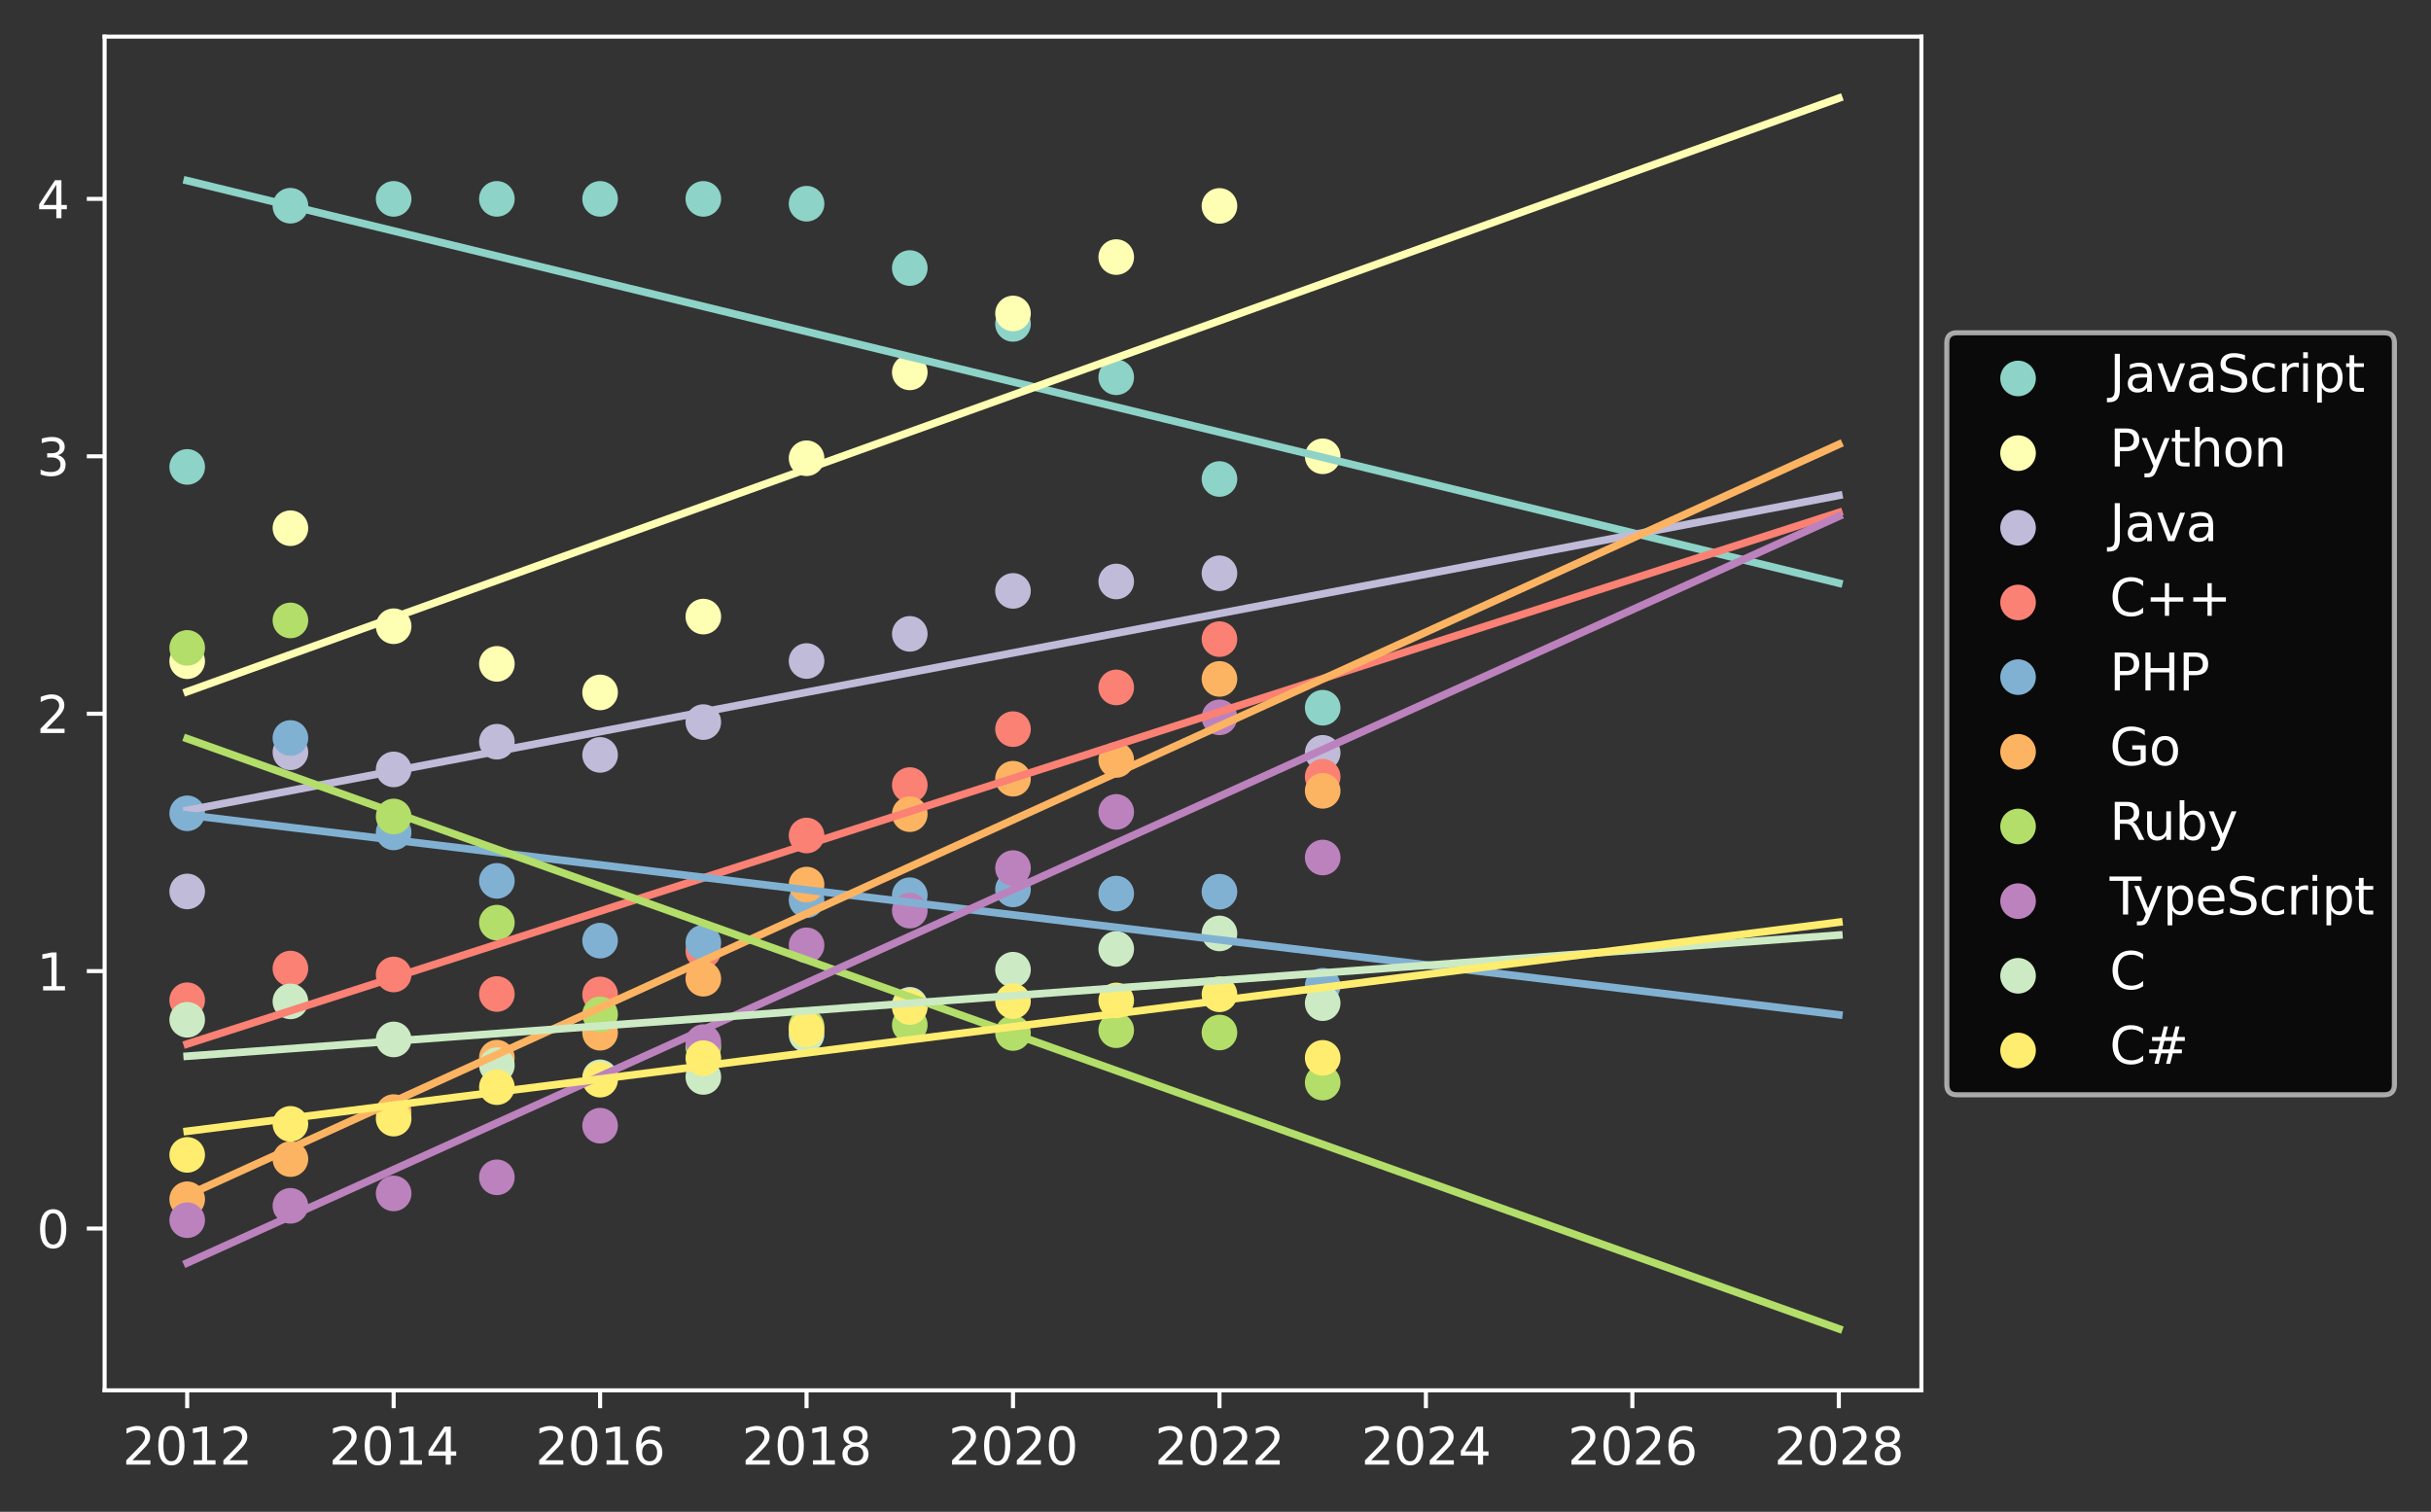 <?xml version="1.0" encoding="utf-8" standalone="no"?>
<!DOCTYPE svg PUBLIC "-//W3C//DTD SVG 1.1//EN"
  "http://www.w3.org/Graphics/SVG/1.1/DTD/svg11.dtd">
<svg xmlns:xlink="http://www.w3.org/1999/xlink" width="477.853pt" height="297.19pt" viewBox="0 0 477.853 297.19" xmlns="http://www.w3.org/2000/svg" version="1.1">
 <rect x="0" y="0" width="477.853" height="297.19" fill="#333333" stroke="none"/>
 <defs>
  <style type="text/css">*{stroke-linejoin: round; stroke-linecap: butt}</style>
 </defs>
 <g id="figure_1">
  <g id="patch_1">
   <path d="M 0 297.19 
L 477.853 297.19 
L 477.853 0 
L 0 0 
L 0 297.19 
z
" style="fill: none"/>
  </g>
  <g id="axes_1">
   <g id="patch_2">
    <path d="M 20.562 273.312 
L 377.683 273.312 
L 377.683 7.2 
L 20.562 7.2 
L 20.562 273.312 
z
" style="fill: none"/>
   </g>
   <g id="PathCollection_1">
    <defs>
     <path id="mafdef57b64" d="M 0 3 
C 0.796 3 1.559 2.684 2.121 2.121 
C 2.684 1.559 3 0.796 3 0 
C 3 -0.796 2.684 -1.559 2.121 -2.121 
C 1.559 -2.684 0.796 -3 0 -3 
C -0.796 -3 -1.559 -2.684 -2.121 -2.121 
C -2.684 -1.559 -3 -0.796 -3 0 
C -3 0.796 -2.684 1.559 -2.121 2.121 
C -1.559 2.684 -0.796 3 0 3 
z
" style="stroke: #8dd3c7"/>
    </defs>
    <g clip-path="url(#p60c6ca55fb)">
     <use xlink:href="#mafdef57b64" x="36.795" y="91.785" style="fill: #8dd3c7; stroke: #8dd3c7"/>
     <use xlink:href="#mafdef57b64" x="57.086" y="40.441" style="fill: #8dd3c7; stroke: #8dd3c7"/>
     <use xlink:href="#mafdef57b64" x="77.377" y="39.095" style="fill: #8dd3c7; stroke: #8dd3c7"/>
     <use xlink:href="#mafdef57b64" x="97.668" y="39.095" style="fill: #8dd3c7; stroke: #8dd3c7"/>
     <use xlink:href="#mafdef57b64" x="117.959" y="39.095" style="fill: #8dd3c7; stroke: #8dd3c7"/>
     <use xlink:href="#mafdef57b64" x="138.25" y="39.095" style="fill: #8dd3c7; stroke: #8dd3c7"/>
     <use xlink:href="#mafdef57b64" x="158.541" y="40.046" style="fill: #8dd3c7; stroke: #8dd3c7"/>
     <use xlink:href="#mafdef57b64" x="178.832" y="52.693" style="fill: #8dd3c7; stroke: #8dd3c7"/>
     <use xlink:href="#mafdef57b64" x="199.123" y="63.674" style="fill: #8dd3c7; stroke: #8dd3c7"/>
     <use xlink:href="#mafdef57b64" x="219.413" y="74.165" style="fill: #8dd3c7; stroke: #8dd3c7"/>
     <use xlink:href="#mafdef57b64" x="239.704" y="94.16" style="fill: #8dd3c7; stroke: #8dd3c7"/>
     <use xlink:href="#mafdef57b64" x="259.995" y="139.124" style="fill: #8dd3c7; stroke: #8dd3c7"/>
    </g>
   </g>
   <g id="PathCollection_2">
    <defs>
     <path id="m95b9d476f4" d="M 0 3 
C 0.796 3 1.559 2.684 2.121 2.121 
C 2.684 1.559 3 0.796 3 0 
C 3 -0.796 2.684 -1.559 2.121 -2.121 
C 1.559 -2.684 0.796 -3 0 -3 
C -0.796 -3 -1.559 -2.684 -2.121 -2.121 
C -2.684 -1.559 -3 -0.796 -3 0 
C -3 0.796 -2.684 1.559 -2.121 2.121 
C -1.559 2.684 -0.796 3 0 3 
z
" style="stroke: #feffb3"/>
    </defs>
    <g clip-path="url(#p60c6ca55fb)">
     <use xlink:href="#m95b9d476f4" x="36.795" y="129.98" style="fill: #feffb3; stroke: #feffb3"/>
     <use xlink:href="#m95b9d476f4" x="57.086" y="103.831" style="fill: #feffb3; stroke: #feffb3"/>
     <use xlink:href="#m95b9d476f4" x="77.377" y="123.102" style="fill: #feffb3; stroke: #feffb3"/>
     <use xlink:href="#m95b9d476f4" x="97.668" y="130.502" style="fill: #feffb3; stroke: #feffb3"/>
     <use xlink:href="#m95b9d476f4" x="117.959" y="136.115" style="fill: #feffb3; stroke: #feffb3"/>
     <use xlink:href="#m95b9d476f4" x="138.25" y="121.209" style="fill: #feffb3; stroke: #feffb3"/>
     <use xlink:href="#m95b9d476f4" x="158.541" y="90.082" style="fill: #feffb3; stroke: #feffb3"/>
     <use xlink:href="#m95b9d476f4" x="178.832" y="73.201" style="fill: #feffb3; stroke: #feffb3"/>
     <use xlink:href="#m95b9d476f4" x="199.123" y="61.618" style="fill: #feffb3; stroke: #feffb3"/>
     <use xlink:href="#m95b9d476f4" x="219.413" y="50.536" style="fill: #feffb3; stroke: #feffb3"/>
     <use xlink:href="#m95b9d476f4" x="239.704" y="40.48" style="fill: #feffb3; stroke: #feffb3"/>
     <use xlink:href="#m95b9d476f4" x="259.995" y="89.697" style="fill: #feffb3; stroke: #feffb3"/>
    </g>
   </g>
   <g id="PathCollection_3">
    <defs>
     <path id="m3083b04638" d="M 0 3 
C 0.796 3 1.559 2.684 2.121 2.121 
C 2.684 1.559 3 0.796 3 0 
C 3 -0.796 2.684 -1.559 2.121 -2.121 
C 1.559 -2.684 0.796 -3 0 -3 
C -0.796 -3 -1.559 -2.684 -2.121 -2.121 
C -2.684 -1.559 -3 -0.796 -3 0 
C -3 0.796 -2.684 1.559 -2.121 2.121 
C -1.559 2.684 -0.796 3 0 3 
z
" style="stroke: #bfbbd9"/>
    </defs>
    <g clip-path="url(#p60c6ca55fb)">
     <use xlink:href="#m3083b04638" x="36.795" y="175.239" style="fill: #bfbbd9; stroke: #bfbbd9"/>
     <use xlink:href="#m3083b04638" x="57.086" y="147.883" style="fill: #bfbbd9; stroke: #bfbbd9"/>
     <use xlink:href="#m3083b04638" x="77.377" y="151.247" style="fill: #bfbbd9; stroke: #bfbbd9"/>
     <use xlink:href="#m3083b04638" x="97.668" y="145.805" style="fill: #bfbbd9; stroke: #bfbbd9"/>
     <use xlink:href="#m3083b04638" x="117.959" y="148.395" style="fill: #bfbbd9; stroke: #bfbbd9"/>
     <use xlink:href="#m3083b04638" x="138.25" y="141.948" style="fill: #bfbbd9; stroke: #bfbbd9"/>
     <use xlink:href="#m3083b04638" x="158.541" y="129.943" style="fill: #bfbbd9; stroke: #bfbbd9"/>
     <use xlink:href="#m3083b04638" x="178.832" y="124.603" style="fill: #bfbbd9; stroke: #bfbbd9"/>
     <use xlink:href="#m3083b04638" x="199.123" y="116.157" style="fill: #bfbbd9; stroke: #bfbbd9"/>
     <use xlink:href="#m3083b04638" x="219.413" y="114.307" style="fill: #bfbbd9; stroke: #bfbbd9"/>
     <use xlink:href="#m3083b04638" x="239.704" y="112.691" style="fill: #bfbbd9; stroke: #bfbbd9"/>
     <use xlink:href="#m3083b04638" x="259.995" y="147.991" style="fill: #bfbbd9; stroke: #bfbbd9"/>
    </g>
   </g>
   <g id="PathCollection_4">
    <defs>
     <path id="m8e20fa3c8b" d="M 0 3 
C 0.796 3 1.559 2.684 2.121 2.121 
C 2.684 1.559 3 0.796 3 0 
C 3 -0.796 2.684 -1.559 2.121 -2.121 
C 1.559 -2.684 0.796 -3 0 -3 
C -0.796 -3 -1.559 -2.684 -2.121 -2.121 
C -2.684 -1.559 -3 -0.796 -3 0 
C -3 0.796 -2.684 1.559 -2.121 2.121 
C -1.559 2.684 -0.796 3 0 3 
z
" style="stroke: #fa8174"/>
    </defs>
    <g clip-path="url(#p60c6ca55fb)">
     <use xlink:href="#m8e20fa3c8b" x="36.795" y="196.622" style="fill: #fa8174; stroke: #fa8174"/>
     <use xlink:href="#m8e20fa3c8b" x="57.086" y="190.396" style="fill: #fa8174; stroke: #fa8174"/>
     <use xlink:href="#m8e20fa3c8b" x="77.377" y="191.56" style="fill: #fa8174; stroke: #fa8174"/>
     <use xlink:href="#m8e20fa3c8b" x="97.668" y="195.399" style="fill: #fa8174; stroke: #fa8174"/>
     <use xlink:href="#m8e20fa3c8b" x="117.959" y="195.482" style="fill: #fa8174; stroke: #fa8174"/>
     <use xlink:href="#m8e20fa3c8b" x="138.25" y="186.934" style="fill: #fa8174; stroke: #fa8174"/>
     <use xlink:href="#m8e20fa3c8b" x="158.541" y="164.244" style="fill: #fa8174; stroke: #fa8174"/>
     <use xlink:href="#m8e20fa3c8b" x="178.832" y="154.325" style="fill: #fa8174; stroke: #fa8174"/>
     <use xlink:href="#m8e20fa3c8b" x="199.123" y="143.332" style="fill: #fa8174; stroke: #fa8174"/>
     <use xlink:href="#m8e20fa3c8b" x="219.413" y="135.134" style="fill: #fa8174; stroke: #fa8174"/>
     <use xlink:href="#m8e20fa3c8b" x="239.704" y="125.636" style="fill: #fa8174; stroke: #fa8174"/>
     <use xlink:href="#m8e20fa3c8b" x="259.995" y="152.693" style="fill: #fa8174; stroke: #fa8174"/>
    </g>
   </g>
   <g id="PathCollection_5">
    <defs>
     <path id="macab54481d" d="M 0 3 
C 0.796 3 1.559 2.684 2.121 2.121 
C 2.684 1.559 3 0.796 3 0 
C 3 -0.796 2.684 -1.559 2.121 -2.121 
C 1.559 -2.684 0.796 -3 0 -3 
C -0.796 -3 -1.559 -2.684 -2.121 -2.121 
C -2.684 -1.559 -3 -0.796 -3 0 
C -3 0.796 -2.684 1.559 -2.121 2.121 
C -1.559 2.684 -0.796 3 0 3 
z
" style="stroke: #81b1d2"/>
    </defs>
    <g clip-path="url(#p60c6ca55fb)">
     <use xlink:href="#macab54481d" x="36.795" y="159.878" style="fill: #81b1d2; stroke: #81b1d2"/>
     <use xlink:href="#macab54481d" x="57.086" y="145.073" style="fill: #81b1d2; stroke: #81b1d2"/>
     <use xlink:href="#macab54481d" x="77.377" y="163.632" style="fill: #81b1d2; stroke: #81b1d2"/>
     <use xlink:href="#macab54481d" x="97.668" y="173.161" style="fill: #81b1d2; stroke: #81b1d2"/>
     <use xlink:href="#macab54481d" x="117.959" y="184.908" style="fill: #81b1d2; stroke: #81b1d2"/>
     <use xlink:href="#macab54481d" x="138.25" y="185.298" style="fill: #81b1d2; stroke: #81b1d2"/>
     <use xlink:href="#macab54481d" x="158.541" y="176.957" style="fill: #81b1d2; stroke: #81b1d2"/>
     <use xlink:href="#macab54481d" x="178.832" y="175.977" style="fill: #81b1d2; stroke: #81b1d2"/>
     <use xlink:href="#macab54481d" x="199.123" y="174.834" style="fill: #81b1d2; stroke: #81b1d2"/>
     <use xlink:href="#macab54481d" x="219.413" y="175.658" style="fill: #81b1d2; stroke: #81b1d2"/>
     <use xlink:href="#macab54481d" x="239.704" y="175.288" style="fill: #81b1d2; stroke: #81b1d2"/>
     <use xlink:href="#macab54481d" x="259.995" y="193.78" style="fill: #81b1d2; stroke: #81b1d2"/>
    </g>
   </g>
   <g id="PathCollection_6">
    <defs>
     <path id="mce9f4b1d4d" d="M 0 3 
C 0.796 3 1.559 2.684 2.121 2.121 
C 2.684 1.559 3 0.796 3 0 
C 3 -0.796 2.684 -1.559 2.121 -2.121 
C 1.559 -2.684 0.796 -3 0 -3 
C -0.796 -3 -1.559 -2.684 -2.121 -2.121 
C -2.684 -1.559 -3 -0.796 -3 0 
C -3 0.796 -2.684 1.559 -2.121 2.121 
C -1.559 2.684 -0.796 3 0 3 
z
" style="stroke: #fdb462"/>
    </defs>
    <g clip-path="url(#p60c6ca55fb)">
     <use xlink:href="#mce9f4b1d4d" x="36.795" y="235.746" style="fill: #fdb462; stroke: #fdb462"/>
     <use xlink:href="#mce9f4b1d4d" x="57.086" y="227.852" style="fill: #fdb462; stroke: #fdb462"/>
     <use xlink:href="#mce9f4b1d4d" x="77.377" y="218.61" style="fill: #fdb462; stroke: #fdb462"/>
     <use xlink:href="#mce9f4b1d4d" x="97.668" y="207.919" style="fill: #fdb462; stroke: #fdb462"/>
     <use xlink:href="#mce9f4b1d4d" x="117.959" y="203.012" style="fill: #fdb462; stroke: #fdb462"/>
     <use xlink:href="#mce9f4b1d4d" x="138.25" y="192.393" style="fill: #fdb462; stroke: #fdb462"/>
     <use xlink:href="#mce9f4b1d4d" x="158.541" y="173.885" style="fill: #fdb462; stroke: #fdb462"/>
     <use xlink:href="#mce9f4b1d4d" x="178.832" y="160.049" style="fill: #fdb462; stroke: #fdb462"/>
     <use xlink:href="#mce9f4b1d4d" x="199.123" y="153.078" style="fill: #fdb462; stroke: #fdb462"/>
     <use xlink:href="#mce9f4b1d4d" x="219.413" y="149.385" style="fill: #fdb462; stroke: #fdb462"/>
     <use xlink:href="#mce9f4b1d4d" x="239.704" y="133.46" style="fill: #fdb462; stroke: #fdb462"/>
     <use xlink:href="#mce9f4b1d4d" x="259.995" y="155.459" style="fill: #fdb462; stroke: #fdb462"/>
    </g>
   </g>
   <g id="PathCollection_7">
    <defs>
     <path id="m346d69e2d4" d="M 0 3 
C 0.796 3 1.559 2.684 2.121 2.121 
C 2.684 1.559 3 0.796 3 0 
C 3 -0.796 2.684 -1.559 2.121 -2.121 
C 1.559 -2.684 0.796 -3 0 -3 
C -0.796 -3 -1.559 -2.684 -2.121 -2.121 
C -2.684 -1.559 -3 -0.796 -3 0 
C -3 0.796 -2.684 1.559 -2.121 2.121 
C -1.559 2.684 -0.796 3 0 3 
z
" style="stroke: #b3de69"/>
    </defs>
    <g clip-path="url(#p60c6ca55fb)">
     <use xlink:href="#m346d69e2d4" x="36.795" y="127.363" style="fill: #b3de69; stroke: #b3de69"/>
     <use xlink:href="#m346d69e2d4" x="57.086" y="121.962" style="fill: #b3de69; stroke: #b3de69"/>
     <use xlink:href="#m346d69e2d4" x="77.377" y="160.501" style="fill: #b3de69; stroke: #b3de69"/>
     <use xlink:href="#m346d69e2d4" x="97.668" y="181.371" style="fill: #b3de69; stroke: #b3de69"/>
     <use xlink:href="#m346d69e2d4" x="117.959" y="199.404" style="fill: #b3de69; stroke: #b3de69"/>
     <use xlink:href="#m346d69e2d4" x="138.25" y="205.768" style="fill: #b3de69; stroke: #b3de69"/>
     <use xlink:href="#m346d69e2d4" x="158.541" y="201.734" style="fill: #b3de69; stroke: #b3de69"/>
     <use xlink:href="#m346d69e2d4" x="178.832" y="201.487" style="fill: #b3de69; stroke: #b3de69"/>
     <use xlink:href="#m346d69e2d4" x="199.123" y="203.063" style="fill: #b3de69; stroke: #b3de69"/>
     <use xlink:href="#m346d69e2d4" x="219.413" y="202.518" style="fill: #b3de69; stroke: #b3de69"/>
     <use xlink:href="#m346d69e2d4" x="239.704" y="202.969" style="fill: #b3de69; stroke: #b3de69"/>
     <use xlink:href="#m346d69e2d4" x="259.995" y="212.813" style="fill: #b3de69; stroke: #b3de69"/>
    </g>
   </g>
   <g id="PathCollection_8">
    <defs>
     <path id="mf42dbef987" d="M 0 3 
C 0.796 3 1.559 2.684 2.121 2.121 
C 2.684 1.559 3 0.796 3 0 
C 3 -0.796 2.684 -1.559 2.121 -2.121 
C 1.559 -2.684 0.796 -3 0 -3 
C -0.796 -3 -1.559 -2.684 -2.121 -2.121 
C -2.684 -1.559 -3 -0.796 -3 0 
C -3 0.796 -2.684 1.559 -2.121 2.121 
C -1.559 2.684 -0.796 3 0 3 
z
" style="stroke: #bc82bd"/>
    </defs>
    <g clip-path="url(#p60c6ca55fb)">
     <use xlink:href="#mf42dbef987" x="36.795" y="239.86" style="fill: #bc82bd; stroke: #bc82bd"/>
     <use xlink:href="#mf42dbef987" x="57.086" y="237.038" style="fill: #bc82bd; stroke: #bc82bd"/>
     <use xlink:href="#mf42dbef987" x="77.377" y="234.602" style="fill: #bc82bd; stroke: #bc82bd"/>
     <use xlink:href="#mf42dbef987" x="97.668" y="231.434" style="fill: #bc82bd; stroke: #bc82bd"/>
     <use xlink:href="#mf42dbef987" x="117.959" y="221.286" style="fill: #bc82bd; stroke: #bc82bd"/>
     <use xlink:href="#mf42dbef987" x="138.25" y="204.86" style="fill: #bc82bd; stroke: #bc82bd"/>
     <use xlink:href="#mf42dbef987" x="158.541" y="185.831" style="fill: #bc82bd; stroke: #bc82bd"/>
     <use xlink:href="#mf42dbef987" x="178.832" y="179.005" style="fill: #bc82bd; stroke: #bc82bd"/>
     <use xlink:href="#mf42dbef987" x="199.123" y="170.647" style="fill: #bc82bd; stroke: #bc82bd"/>
     <use xlink:href="#mf42dbef987" x="219.413" y="159.598" style="fill: #bc82bd; stroke: #bc82bd"/>
     <use xlink:href="#mf42dbef987" x="239.704" y="141.009" style="fill: #bc82bd; stroke: #bc82bd"/>
     <use xlink:href="#mf42dbef987" x="259.995" y="168.568" style="fill: #bc82bd; stroke: #bc82bd"/>
    </g>
   </g>
   <g id="PathCollection_9">
    <defs>
     <path id="m219e836bca" d="M 0 3 
C 0.796 3 1.559 2.684 2.121 2.121 
C 2.684 1.559 3 0.796 3 0 
C 3 -0.796 2.684 -1.559 2.121 -2.121 
C 1.559 -2.684 0.796 -3 0 -3 
C -0.796 -3 -1.559 -2.684 -2.121 -2.121 
C -2.684 -1.559 -3 -0.796 -3 0 
C -3 0.796 -2.684 1.559 -2.121 2.121 
C -1.559 2.684 -0.796 3 0 3 
z
" style="stroke: #ccebc4"/>
    </defs>
    <g clip-path="url(#p60c6ca55fb)">
     <use xlink:href="#m219e836bca" x="36.795" y="200.463" style="fill: #ccebc4; stroke: #ccebc4"/>
     <use xlink:href="#m219e836bca" x="57.086" y="196.85" style="fill: #ccebc4; stroke: #ccebc4"/>
     <use xlink:href="#m219e836bca" x="77.377" y="204.329" style="fill: #ccebc4; stroke: #ccebc4"/>
     <use xlink:href="#m219e836bca" x="97.668" y="209.399" style="fill: #ccebc4; stroke: #ccebc4"/>
     <use xlink:href="#m219e836bca" x="117.959" y="211.779" style="fill: #ccebc4; stroke: #ccebc4"/>
     <use xlink:href="#m219e836bca" x="138.25" y="211.704" style="fill: #ccebc4; stroke: #ccebc4"/>
     <use xlink:href="#m219e836bca" x="158.541" y="203.38" style="fill: #ccebc4; stroke: #ccebc4"/>
     <use xlink:href="#m219e836bca" x="178.832" y="197.526" style="fill: #ccebc4; stroke: #ccebc4"/>
     <use xlink:href="#m219e836bca" x="199.123" y="190.622" style="fill: #ccebc4; stroke: #ccebc4"/>
     <use xlink:href="#m219e836bca" x="219.413" y="186.537" style="fill: #ccebc4; stroke: #ccebc4"/>
     <use xlink:href="#m219e836bca" x="239.704" y="183.493" style="fill: #ccebc4; stroke: #ccebc4"/>
     <use xlink:href="#m219e836bca" x="259.995" y="197.2" style="fill: #ccebc4; stroke: #ccebc4"/>
    </g>
   </g>
   <g id="PathCollection_10">
    <defs>
     <path id="m80e78d89ab" d="M 0 3 
C 0.796 3 1.559 2.684 2.121 2.121 
C 2.684 1.559 3 0.796 3 0 
C 3 -0.796 2.684 -1.559 2.121 -2.121 
C 1.559 -2.684 0.796 -3 0 -3 
C -0.796 -3 -1.559 -2.684 -2.121 -2.121 
C -2.684 -1.559 -3 -0.796 -3 0 
C -3 0.796 -2.684 1.559 -2.121 2.121 
C -1.559 2.684 -0.796 3 0 3 
z
" style="stroke: #ffed6f"/>
    </defs>
    <g clip-path="url(#p60c6ca55fb)">
     <use xlink:href="#m80e78d89ab" x="36.795" y="227.026" style="fill: #ffed6f; stroke: #ffed6f"/>
     <use xlink:href="#m80e78d89ab" x="57.086" y="220.926" style="fill: #ffed6f; stroke: #ffed6f"/>
     <use xlink:href="#m80e78d89ab" x="77.377" y="219.892" style="fill: #ffed6f; stroke: #ffed6f"/>
     <use xlink:href="#m80e78d89ab" x="97.668" y="213.711" style="fill: #ffed6f; stroke: #ffed6f"/>
     <use xlink:href="#m80e78d89ab" x="117.959" y="212.237" style="fill: #ffed6f; stroke: #ffed6f"/>
     <use xlink:href="#m80e78d89ab" x="138.25" y="208.012" style="fill: #ffed6f; stroke: #ffed6f"/>
     <use xlink:href="#m80e78d89ab" x="158.541" y="202.377" style="fill: #ffed6f; stroke: #ffed6f"/>
     <use xlink:href="#m80e78d89ab" x="178.832" y="197.964" style="fill: #ffed6f; stroke: #ffed6f"/>
     <use xlink:href="#m80e78d89ab" x="199.123" y="196.801" style="fill: #ffed6f; stroke: #ffed6f"/>
     <use xlink:href="#m80e78d89ab" x="219.413" y="196.663" style="fill: #ffed6f; stroke: #ffed6f"/>
     <use xlink:href="#m80e78d89ab" x="239.704" y="195.459" style="fill: #ffed6f; stroke: #ffed6f"/>
     <use xlink:href="#m80e78d89ab" x="259.995" y="207.952" style="fill: #ffed6f; stroke: #ffed6f"/>
    </g>
   </g>
   <g id="matplotlib.axis_1">
    <g id="xtick_1">
     <g id="line2d_1">
      <defs>
       <path id="m77a989d75b" d="M 0 0 
L 0 3.5 
" style="stroke: #ffffff; stroke-width: 0.8"/>
      </defs>
      <g>
       <use xlink:href="#m77a989d75b" x="36.795" y="273.312" style="fill: #ffffff; stroke: #ffffff; stroke-width: 0.8"/>
      </g>
     </g>
     <g id="text_1">
      <!-- 2012 -->
      <g style="fill: #ffffff" transform="translate(24.07 287.91) scale(0.1 -0.1)">
       <defs>
        <path id="DejaVuSans-32" d="M 1228 531 
L 3431 531 
L 3431 0 
L 469 0 
L 469 531 
Q 828 903 1448 1529 
Q 2069 2156 2228 2338 
Q 2531 2678 2651 2914 
Q 2772 3150 2772 3378 
Q 2772 3750 2511 3984 
Q 2250 4219 1831 4219 
Q 1534 4219 1204 4116 
Q 875 4013 500 3803 
L 500 4441 
Q 881 4594 1212 4672 
Q 1544 4750 1819 4750 
Q 2544 4750 2975 4387 
Q 3406 4025 3406 3419 
Q 3406 3131 3298 2873 
Q 3191 2616 2906 2266 
Q 2828 2175 2409 1742 
Q 1991 1309 1228 531 
z
" transform="scale(0.016)"/>
        <path id="DejaVuSans-30" d="M 2034 4250 
Q 1547 4250 1301 3770 
Q 1056 3291 1056 2328 
Q 1056 1369 1301 889 
Q 1547 409 2034 409 
Q 2525 409 2770 889 
Q 3016 1369 3016 2328 
Q 3016 3291 2770 3770 
Q 2525 4250 2034 4250 
z
M 2034 4750 
Q 2819 4750 3233 4129 
Q 3647 3509 3647 2328 
Q 3647 1150 3233 529 
Q 2819 -91 2034 -91 
Q 1250 -91 836 529 
Q 422 1150 422 2328 
Q 422 3509 836 4129 
Q 1250 4750 2034 4750 
z
" transform="scale(0.016)"/>
        <path id="DejaVuSans-31" d="M 794 531 
L 1825 531 
L 1825 4091 
L 703 3866 
L 703 4441 
L 1819 4666 
L 2450 4666 
L 2450 531 
L 3481 531 
L 3481 0 
L 794 0 
L 794 531 
z
" transform="scale(0.016)"/>
       </defs>
       <use xlink:href="#DejaVuSans-32"/>
       <use xlink:href="#DejaVuSans-30" x="63.623"/>
       <use xlink:href="#DejaVuSans-31" x="127.246"/>
       <use xlink:href="#DejaVuSans-32" x="190.869"/>
      </g>
     </g>
    </g>
    <g id="xtick_2">
     <g id="line2d_2">
      <g>
       <use xlink:href="#m77a989d75b" x="77.377" y="273.312" style="fill: #ffffff; stroke: #ffffff; stroke-width: 0.8"/>
      </g>
     </g>
     <g id="text_2">
      <!-- 2014 -->
      <g style="fill: #ffffff" transform="translate(64.652 287.91) scale(0.1 -0.1)">
       <defs>
        <path id="DejaVuSans-34" d="M 2419 4116 
L 825 1625 
L 2419 1625 
L 2419 4116 
z
M 2253 4666 
L 3047 4666 
L 3047 1625 
L 3713 1625 
L 3713 1100 
L 3047 1100 
L 3047 0 
L 2419 0 
L 2419 1100 
L 313 1100 
L 313 1709 
L 2253 4666 
z
" transform="scale(0.016)"/>
       </defs>
       <use xlink:href="#DejaVuSans-32"/>
       <use xlink:href="#DejaVuSans-30" x="63.623"/>
       <use xlink:href="#DejaVuSans-31" x="127.246"/>
       <use xlink:href="#DejaVuSans-34" x="190.869"/>
      </g>
     </g>
    </g>
    <g id="xtick_3">
     <g id="line2d_3">
      <g>
       <use xlink:href="#m77a989d75b" x="117.959" y="273.312" style="fill: #ffffff; stroke: #ffffff; stroke-width: 0.8"/>
      </g>
     </g>
     <g id="text_3">
      <!-- 2016 -->
      <g style="fill: #ffffff" transform="translate(105.234 287.91) scale(0.1 -0.1)">
       <defs>
        <path id="DejaVuSans-36" d="M 2113 2584 
Q 1688 2584 1439 2293 
Q 1191 2003 1191 1497 
Q 1191 994 1439 701 
Q 1688 409 2113 409 
Q 2538 409 2786 701 
Q 3034 994 3034 1497 
Q 3034 2003 2786 2293 
Q 2538 2584 2113 2584 
z
M 3366 4563 
L 3366 3988 
Q 3128 4100 2886 4159 
Q 2644 4219 2406 4219 
Q 1781 4219 1451 3797 
Q 1122 3375 1075 2522 
Q 1259 2794 1537 2939 
Q 1816 3084 2150 3084 
Q 2853 3084 3261 2657 
Q 3669 2231 3669 1497 
Q 3669 778 3244 343 
Q 2819 -91 2113 -91 
Q 1303 -91 875 529 
Q 447 1150 447 2328 
Q 447 3434 972 4092 
Q 1497 4750 2381 4750 
Q 2619 4750 2861 4703 
Q 3103 4656 3366 4563 
z
" transform="scale(0.016)"/>
       </defs>
       <use xlink:href="#DejaVuSans-32"/>
       <use xlink:href="#DejaVuSans-30" x="63.623"/>
       <use xlink:href="#DejaVuSans-31" x="127.246"/>
       <use xlink:href="#DejaVuSans-36" x="190.869"/>
      </g>
     </g>
    </g>
    <g id="xtick_4">
     <g id="line2d_4">
      <g>
       <use xlink:href="#m77a989d75b" x="158.541" y="273.312" style="fill: #ffffff; stroke: #ffffff; stroke-width: 0.8"/>
      </g>
     </g>
     <g id="text_4">
      <!-- 2018 -->
      <g style="fill: #ffffff" transform="translate(145.816 287.91) scale(0.1 -0.1)">
       <defs>
        <path id="DejaVuSans-38" d="M 2034 2216 
Q 1584 2216 1326 1975 
Q 1069 1734 1069 1313 
Q 1069 891 1326 650 
Q 1584 409 2034 409 
Q 2484 409 2743 651 
Q 3003 894 3003 1313 
Q 3003 1734 2745 1975 
Q 2488 2216 2034 2216 
z
M 1403 2484 
Q 997 2584 770 2862 
Q 544 3141 544 3541 
Q 544 4100 942 4425 
Q 1341 4750 2034 4750 
Q 2731 4750 3128 4425 
Q 3525 4100 3525 3541 
Q 3525 3141 3298 2862 
Q 3072 2584 2669 2484 
Q 3125 2378 3379 2068 
Q 3634 1759 3634 1313 
Q 3634 634 3220 271 
Q 2806 -91 2034 -91 
Q 1263 -91 848 271 
Q 434 634 434 1313 
Q 434 1759 690 2068 
Q 947 2378 1403 2484 
z
M 1172 3481 
Q 1172 3119 1398 2916 
Q 1625 2713 2034 2713 
Q 2441 2713 2670 2916 
Q 2900 3119 2900 3481 
Q 2900 3844 2670 4047 
Q 2441 4250 2034 4250 
Q 1625 4250 1398 4047 
Q 1172 3844 1172 3481 
z
" transform="scale(0.016)"/>
       </defs>
       <use xlink:href="#DejaVuSans-32"/>
       <use xlink:href="#DejaVuSans-30" x="63.623"/>
       <use xlink:href="#DejaVuSans-31" x="127.246"/>
       <use xlink:href="#DejaVuSans-38" x="190.869"/>
      </g>
     </g>
    </g>
    <g id="xtick_5">
     <g id="line2d_5">
      <g>
       <use xlink:href="#m77a989d75b" x="199.123" y="273.312" style="fill: #ffffff; stroke: #ffffff; stroke-width: 0.8"/>
      </g>
     </g>
     <g id="text_5">
      <!-- 2020 -->
      <g style="fill: #ffffff" transform="translate(186.398 287.91) scale(0.1 -0.1)">
       <use xlink:href="#DejaVuSans-32"/>
       <use xlink:href="#DejaVuSans-30" x="63.623"/>
       <use xlink:href="#DejaVuSans-32" x="127.246"/>
       <use xlink:href="#DejaVuSans-30" x="190.869"/>
      </g>
     </g>
    </g>
    <g id="xtick_6">
     <g id="line2d_6">
      <g>
       <use xlink:href="#m77a989d75b" x="239.704" y="273.312" style="fill: #ffffff; stroke: #ffffff; stroke-width: 0.8"/>
      </g>
     </g>
     <g id="text_6">
      <!-- 2022 -->
      <g style="fill: #ffffff" transform="translate(226.979 287.91) scale(0.1 -0.1)">
       <use xlink:href="#DejaVuSans-32"/>
       <use xlink:href="#DejaVuSans-30" x="63.623"/>
       <use xlink:href="#DejaVuSans-32" x="127.246"/>
       <use xlink:href="#DejaVuSans-32" x="190.869"/>
      </g>
     </g>
    </g>
    <g id="xtick_7">
     <g id="line2d_7">
      <g>
       <use xlink:href="#m77a989d75b" x="280.286" y="273.312" style="fill: #ffffff; stroke: #ffffff; stroke-width: 0.8"/>
      </g>
     </g>
     <g id="text_7">
      <!-- 2024 -->
      <g style="fill: #ffffff" transform="translate(267.561 287.91) scale(0.1 -0.1)">
       <use xlink:href="#DejaVuSans-32"/>
       <use xlink:href="#DejaVuSans-30" x="63.623"/>
       <use xlink:href="#DejaVuSans-32" x="127.246"/>
       <use xlink:href="#DejaVuSans-34" x="190.869"/>
      </g>
     </g>
    </g>
    <g id="xtick_8">
     <g id="line2d_8">
      <g>
       <use xlink:href="#m77a989d75b" x="320.868" y="273.312" style="fill: #ffffff; stroke: #ffffff; stroke-width: 0.8"/>
      </g>
     </g>
     <g id="text_8">
      <!-- 2026 -->
      <g style="fill: #ffffff" transform="translate(308.143 287.91) scale(0.1 -0.1)">
       <use xlink:href="#DejaVuSans-32"/>
       <use xlink:href="#DejaVuSans-30" x="63.623"/>
       <use xlink:href="#DejaVuSans-32" x="127.246"/>
       <use xlink:href="#DejaVuSans-36" x="190.869"/>
      </g>
     </g>
    </g>
    <g id="xtick_9">
     <g id="line2d_9">
      <g>
       <use xlink:href="#m77a989d75b" x="361.45" y="273.312" style="fill: #ffffff; stroke: #ffffff; stroke-width: 0.8"/>
      </g>
     </g>
     <g id="text_9">
      <!-- 2028 -->
      <g style="fill: #ffffff" transform="translate(348.725 287.91) scale(0.1 -0.1)">
       <use xlink:href="#DejaVuSans-32"/>
       <use xlink:href="#DejaVuSans-30" x="63.623"/>
       <use xlink:href="#DejaVuSans-32" x="127.246"/>
       <use xlink:href="#DejaVuSans-38" x="190.869"/>
      </g>
     </g>
    </g>
   </g>
   <g id="matplotlib.axis_2">
    <g id="ytick_1">
     <g id="line2d_10">
      <defs>
       <path id="m4ee517ec6d" d="M 0 0 
L -3.5 0 
" style="stroke: #ffffff; stroke-width: 0.8"/>
      </defs>
      <g>
       <use xlink:href="#m4ee517ec6d" x="20.562" y="241.502" style="fill: #ffffff; stroke: #ffffff; stroke-width: 0.8"/>
      </g>
     </g>
     <g id="text_10">
      <!-- 0 -->
      <g style="fill: #ffffff" transform="translate(7.2 245.301) scale(0.1 -0.1)">
       <use xlink:href="#DejaVuSans-30"/>
      </g>
     </g>
    </g>
    <g id="ytick_2">
     <g id="line2d_11">
      <g>
       <use xlink:href="#m4ee517ec6d" x="20.562" y="190.9" style="fill: #ffffff; stroke: #ffffff; stroke-width: 0.8"/>
      </g>
     </g>
     <g id="text_11">
      <!-- 1 -->
      <g style="fill: #ffffff" transform="translate(7.2 194.7) scale(0.1 -0.1)">
       <use xlink:href="#DejaVuSans-31"/>
      </g>
     </g>
    </g>
    <g id="ytick_3">
     <g id="line2d_12">
      <g>
       <use xlink:href="#m4ee517ec6d" x="20.562" y="140.299" style="fill: #ffffff; stroke: #ffffff; stroke-width: 0.8"/>
      </g>
     </g>
     <g id="text_12">
      <!-- 2 -->
      <g style="fill: #ffffff" transform="translate(7.2 144.098) scale(0.1 -0.1)">
       <use xlink:href="#DejaVuSans-32"/>
      </g>
     </g>
    </g>
    <g id="ytick_4">
     <g id="line2d_13">
      <g>
       <use xlink:href="#m4ee517ec6d" x="20.562" y="89.697" style="fill: #ffffff; stroke: #ffffff; stroke-width: 0.8"/>
      </g>
     </g>
     <g id="text_13">
      <!-- 3 -->
      <g style="fill: #ffffff" transform="translate(7.2 93.496) scale(0.1 -0.1)">
       <defs>
        <path id="DejaVuSans-33" d="M 2597 2516 
Q 3050 2419 3304 2112 
Q 3559 1806 3559 1356 
Q 3559 666 3084 287 
Q 2609 -91 1734 -91 
Q 1441 -91 1130 -33 
Q 819 25 488 141 
L 488 750 
Q 750 597 1062 519 
Q 1375 441 1716 441 
Q 2309 441 2620 675 
Q 2931 909 2931 1356 
Q 2931 1769 2642 2001 
Q 2353 2234 1838 2234 
L 1294 2234 
L 1294 2753 
L 1863 2753 
Q 2328 2753 2575 2939 
Q 2822 3125 2822 3475 
Q 2822 3834 2567 4026 
Q 2313 4219 1838 4219 
Q 1578 4219 1281 4162 
Q 984 4106 628 3988 
L 628 4550 
Q 988 4650 1302 4700 
Q 1616 4750 1894 4750 
Q 2613 4750 3031 4423 
Q 3450 4097 3450 3541 
Q 3450 3153 3228 2886 
Q 3006 2619 2597 2516 
z
" transform="scale(0.016)"/>
       </defs>
       <use xlink:href="#DejaVuSans-33"/>
      </g>
     </g>
    </g>
    <g id="ytick_5">
     <g id="line2d_14">
      <g>
       <use xlink:href="#m4ee517ec6d" x="20.562" y="39.095" style="fill: #ffffff; stroke: #ffffff; stroke-width: 0.8"/>
      </g>
     </g>
     <g id="text_14">
      <!-- 4 -->
      <g style="fill: #ffffff" transform="translate(7.2 42.894) scale(0.1 -0.1)">
       <use xlink:href="#DejaVuSans-34"/>
      </g>
     </g>
    </g>
   </g>
   <g id="line2d_15">
    <path d="M 36.795 35.507 
L 58.439 40.782 
L 80.082 46.057 
L 101.726 51.332 
L 123.37 56.607 
L 145.013 61.881 
L 166.657 67.156 
L 188.301 72.431 
L 209.944 77.706 
L 231.588 82.981 
L 253.232 88.256 
L 274.875 93.531 
L 296.519 98.806 
L 318.163 104.081 
L 339.806 109.356 
L 361.45 114.63 
" clip-path="url(#p60c6ca55fb)" style="fill: none; stroke: #8dd3c7; stroke-width: 1.5; stroke-linecap: square"/>
   </g>
   <g id="line2d_16">
    <path d="M 36.795 135.969 
L 58.439 128.191 
L 80.082 120.413 
L 101.726 112.634 
L 123.37 104.856 
L 145.013 97.078 
L 166.657 89.3 
L 188.301 81.522 
L 209.944 73.743 
L 231.588 65.965 
L 253.232 58.187 
L 274.875 50.409 
L 296.519 42.631 
L 318.163 34.852 
L 339.806 27.074 
L 361.45 19.296 
" clip-path="url(#p60c6ca55fb)" style="fill: none; stroke: #feffb3; stroke-width: 1.5; stroke-linecap: square"/>
   </g>
   <g id="line2d_17">
    <path d="M 36.795 159.299 
L 58.439 155.172 
L 80.082 151.044 
L 101.726 146.917 
L 123.37 142.79 
L 145.013 138.662 
L 166.657 134.535 
L 188.301 130.407 
L 209.944 126.28 
L 231.588 122.153 
L 253.232 118.025 
L 274.875 113.898 
L 296.519 109.771 
L 318.163 105.643 
L 339.806 101.516 
L 361.45 97.388 
" clip-path="url(#p60c6ca55fb)" style="fill: none; stroke: #bfbbd9; stroke-width: 1.5; stroke-linecap: square"/>
   </g>
   <g id="line2d_18">
    <path d="M 36.795 205.227 
L 58.439 198.262 
L 80.082 191.297 
L 101.726 184.332 
L 123.37 177.367 
L 145.013 170.401 
L 166.657 163.436 
L 188.301 156.471 
L 209.944 149.506 
L 231.588 142.541 
L 253.232 135.575 
L 274.875 128.61 
L 296.519 121.645 
L 318.163 114.68 
L 339.806 107.715 
L 361.45 100.75 
" clip-path="url(#p60c6ca55fb)" style="fill: none; stroke: #fa8174; stroke-width: 1.5; stroke-linecap: square"/>
   </g>
   <g id="line2d_19">
    <path d="M 36.795 160.198 
L 58.439 162.818 
L 80.082 165.437 
L 101.726 168.056 
L 123.37 170.675 
L 145.013 173.294 
L 166.657 175.914 
L 188.301 178.533 
L 209.944 181.152 
L 231.588 183.771 
L 253.232 186.391 
L 274.875 189.01 
L 296.519 191.629 
L 318.163 194.248 
L 339.806 196.867 
L 361.45 199.487 
" clip-path="url(#p60c6ca55fb)" style="fill: none; stroke: #81b1d2; stroke-width: 1.5; stroke-linecap: square"/>
   </g>
   <g id="line2d_20">
    <path d="M 36.795 234.985 
L 58.439 225.143 
L 80.082 215.301 
L 101.726 205.459 
L 123.37 195.617 
L 145.013 185.775 
L 166.657 175.933 
L 188.301 166.091 
L 209.944 156.249 
L 231.588 146.407 
L 253.232 136.566 
L 274.875 126.724 
L 296.519 116.882 
L 318.163 107.04 
L 339.806 97.198 
L 361.45 87.356 
" clip-path="url(#p60c6ca55fb)" style="fill: none; stroke: #fdb462; stroke-width: 1.5; stroke-linecap: square"/>
   </g>
   <g id="line2d_21">
    <path d="M 36.795 145.198 
L 58.439 152.933 
L 80.082 160.667 
L 101.726 168.402 
L 123.37 176.136 
L 145.013 183.871 
L 166.657 191.605 
L 188.301 199.34 
L 209.944 207.074 
L 231.588 214.809 
L 253.232 222.543 
L 274.875 230.278 
L 296.519 238.012 
L 318.163 245.747 
L 339.806 253.481 
L 361.45 261.216 
" clip-path="url(#p60c6ca55fb)" style="fill: none; stroke: #b3de69; stroke-width: 1.5; stroke-linecap: square"/>
   </g>
   <g id="line2d_22">
    <path d="M 36.795 248.26 
L 58.439 238.476 
L 80.082 228.692 
L 101.726 218.908 
L 123.37 209.124 
L 145.013 199.34 
L 166.657 189.556 
L 188.301 179.772 
L 209.944 169.988 
L 231.588 160.205 
L 253.232 150.421 
L 274.875 140.637 
L 296.519 130.853 
L 318.163 121.069 
L 339.806 111.285 
L 361.45 101.501 
" clip-path="url(#p60c6ca55fb)" style="fill: none; stroke: #bc82bd; stroke-width: 1.5; stroke-linecap: square"/>
   </g>
   <g id="line2d_23">
    <path d="M 36.795 207.625 
L 58.439 206.038 
L 80.082 204.45 
L 101.726 202.863 
L 123.37 201.275 
L 145.013 199.688 
L 166.657 198.101 
L 188.301 196.513 
L 209.944 194.926 
L 231.588 193.339 
L 253.232 191.751 
L 274.875 190.164 
L 296.519 188.577 
L 318.163 186.989 
L 339.806 185.402 
L 361.45 183.815 
" clip-path="url(#p60c6ca55fb)" style="fill: none; stroke: #ccebc4; stroke-width: 1.5; stroke-linecap: square"/>
   </g>
   <g id="line2d_24">
    <path d="M 36.795 222.379 
L 58.439 219.639 
L 80.082 216.899 
L 101.726 214.16 
L 123.37 211.42 
L 145.013 208.68 
L 166.657 205.94 
L 188.301 203.2 
L 209.944 200.46 
L 231.588 197.72 
L 253.232 194.981 
L 274.875 192.241 
L 296.519 189.501 
L 318.163 186.761 
L 339.806 184.021 
L 361.45 181.281 
" clip-path="url(#p60c6ca55fb)" style="fill: none; stroke: #ffed6f; stroke-width: 1.5; stroke-linecap: square"/>
   </g>
   <g id="patch_3">
    <path d="M 20.562 273.312 
L 20.562 7.2 
" style="fill: none; stroke: #ffffff; stroke-width: 0.8; stroke-linejoin: miter; stroke-linecap: square"/>
   </g>
   <g id="patch_4">
    <path d="M 377.683 273.312 
L 377.683 7.2 
" style="fill: none; stroke: #ffffff; stroke-width: 0.8; stroke-linejoin: miter; stroke-linecap: square"/>
   </g>
   <g id="patch_5">
    <path d="M 20.562 273.312 
L 377.683 273.312 
" style="fill: none; stroke: #ffffff; stroke-width: 0.8; stroke-linejoin: miter; stroke-linecap: square"/>
   </g>
   <g id="patch_6">
    <path d="M 20.562 7.2 
L 377.683 7.2 
" style="fill: none; stroke: #ffffff; stroke-width: 0.8; stroke-linejoin: miter; stroke-linecap: square"/>
   </g>
   <g id="legend_1">
    <g id="patch_7">
     <path d="M 384.683 215.204 
L 468.653 215.204 
Q 470.653 215.204 470.653 213.204 
L 470.653 67.422 
Q 470.653 65.422 468.653 65.422 
L 384.683 65.422 
Q 382.683 65.422 382.683 67.422 
L 382.683 213.204 
Q 382.683 215.204 384.683 215.204 
z
" style="opacity: 0.8; stroke: #cccccc; stroke-linejoin: miter"/>
    </g>
    <g id="PathCollection_11">
     <g>
      <use xlink:href="#mafdef57b64" x="396.683" y="74.396" style="fill: #8dd3c7; stroke: #8dd3c7"/>
     </g>
    </g>
    <g id="text_15">
     <!-- JavaScript -->
     <g style="fill: #ffffff" transform="translate(414.683 77.021) scale(0.1 -0.1)">
      <defs>
       <path id="DejaVuSans-4a" d="M 628 4666 
L 1259 4666 
L 1259 325 
Q 1259 -519 939 -900 
Q 619 -1281 -91 -1281 
L -331 -1281 
L -331 -750 
L -134 -750 
Q 284 -750 456 -515 
Q 628 -281 628 325 
L 628 4666 
z
" transform="scale(0.016)"/>
       <path id="DejaVuSans-61" d="M 2194 1759 
Q 1497 1759 1228 1600 
Q 959 1441 959 1056 
Q 959 750 1161 570 
Q 1363 391 1709 391 
Q 2188 391 2477 730 
Q 2766 1069 2766 1631 
L 2766 1759 
L 2194 1759 
z
M 3341 1997 
L 3341 0 
L 2766 0 
L 2766 531 
Q 2569 213 2275 61 
Q 1981 -91 1556 -91 
Q 1019 -91 701 211 
Q 384 513 384 1019 
Q 384 1609 779 1909 
Q 1175 2209 1959 2209 
L 2766 2209 
L 2766 2266 
Q 2766 2663 2505 2880 
Q 2244 3097 1772 3097 
Q 1472 3097 1187 3025 
Q 903 2953 641 2809 
L 641 3341 
Q 956 3463 1253 3523 
Q 1550 3584 1831 3584 
Q 2591 3584 2966 3190 
Q 3341 2797 3341 1997 
z
" transform="scale(0.016)"/>
       <path id="DejaVuSans-76" d="M 191 3500 
L 800 3500 
L 1894 563 
L 2988 3500 
L 3597 3500 
L 2284 0 
L 1503 0 
L 191 3500 
z
" transform="scale(0.016)"/>
       <path id="DejaVuSans-53" d="M 3425 4513 
L 3425 3897 
Q 3066 4069 2747 4153 
Q 2428 4238 2131 4238 
Q 1616 4238 1336 4038 
Q 1056 3838 1056 3469 
Q 1056 3159 1242 3001 
Q 1428 2844 1947 2747 
L 2328 2669 
Q 3034 2534 3370 2195 
Q 3706 1856 3706 1288 
Q 3706 609 3251 259 
Q 2797 -91 1919 -91 
Q 1588 -91 1214 -16 
Q 841 59 441 206 
L 441 856 
Q 825 641 1194 531 
Q 1563 422 1919 422 
Q 2459 422 2753 634 
Q 3047 847 3047 1241 
Q 3047 1584 2836 1778 
Q 2625 1972 2144 2069 
L 1759 2144 
Q 1053 2284 737 2584 
Q 422 2884 422 3419 
Q 422 4038 858 4394 
Q 1294 4750 2059 4750 
Q 2388 4750 2728 4690 
Q 3069 4631 3425 4513 
z
" transform="scale(0.016)"/>
       <path id="DejaVuSans-63" d="M 3122 3366 
L 3122 2828 
Q 2878 2963 2633 3030 
Q 2388 3097 2138 3097 
Q 1578 3097 1268 2742 
Q 959 2388 959 1747 
Q 959 1106 1268 751 
Q 1578 397 2138 397 
Q 2388 397 2633 464 
Q 2878 531 3122 666 
L 3122 134 
Q 2881 22 2623 -34 
Q 2366 -91 2075 -91 
Q 1284 -91 818 406 
Q 353 903 353 1747 
Q 353 2603 823 3093 
Q 1294 3584 2113 3584 
Q 2378 3584 2631 3529 
Q 2884 3475 3122 3366 
z
" transform="scale(0.016)"/>
       <path id="DejaVuSans-72" d="M 2631 2963 
Q 2534 3019 2420 3045 
Q 2306 3072 2169 3072 
Q 1681 3072 1420 2755 
Q 1159 2438 1159 1844 
L 1159 0 
L 581 0 
L 581 3500 
L 1159 3500 
L 1159 2956 
Q 1341 3275 1631 3429 
Q 1922 3584 2338 3584 
Q 2397 3584 2469 3576 
Q 2541 3569 2628 3553 
L 2631 2963 
z
" transform="scale(0.016)"/>
       <path id="DejaVuSans-69" d="M 603 3500 
L 1178 3500 
L 1178 0 
L 603 0 
L 603 3500 
z
M 603 4863 
L 1178 4863 
L 1178 4134 
L 603 4134 
L 603 4863 
z
" transform="scale(0.016)"/>
       <path id="DejaVuSans-70" d="M 1159 525 
L 1159 -1331 
L 581 -1331 
L 581 3500 
L 1159 3500 
L 1159 2969 
Q 1341 3281 1617 3432 
Q 1894 3584 2278 3584 
Q 2916 3584 3314 3078 
Q 3713 2572 3713 1747 
Q 3713 922 3314 415 
Q 2916 -91 2278 -91 
Q 1894 -91 1617 61 
Q 1341 213 1159 525 
z
M 3116 1747 
Q 3116 2381 2855 2742 
Q 2594 3103 2138 3103 
Q 1681 3103 1420 2742 
Q 1159 2381 1159 1747 
Q 1159 1113 1420 752 
Q 1681 391 2138 391 
Q 2594 391 2855 752 
Q 3116 1113 3116 1747 
z
" transform="scale(0.016)"/>
       <path id="DejaVuSans-74" d="M 1172 4494 
L 1172 3500 
L 2356 3500 
L 2356 3053 
L 1172 3053 
L 1172 1153 
Q 1172 725 1289 603 
Q 1406 481 1766 481 
L 2356 481 
L 2356 0 
L 1766 0 
Q 1100 0 847 248 
Q 594 497 594 1153 
L 594 3053 
L 172 3053 
L 172 3500 
L 594 3500 
L 594 4494 
L 1172 4494 
z
" transform="scale(0.016)"/>
      </defs>
      <use xlink:href="#DejaVuSans-4a"/>
      <use xlink:href="#DejaVuSans-61" x="29.492"/>
      <use xlink:href="#DejaVuSans-76" x="90.771"/>
      <use xlink:href="#DejaVuSans-61" x="149.951"/>
      <use xlink:href="#DejaVuSans-53" x="211.23"/>
      <use xlink:href="#DejaVuSans-63" x="274.707"/>
      <use xlink:href="#DejaVuSans-72" x="329.688"/>
      <use xlink:href="#DejaVuSans-69" x="370.801"/>
      <use xlink:href="#DejaVuSans-70" x="398.584"/>
      <use xlink:href="#DejaVuSans-74" x="462.061"/>
     </g>
    </g>
    <g id="PathCollection_12">
     <g>
      <use xlink:href="#m95b9d476f4" x="396.683" y="89.074" style="fill: #feffb3; stroke: #feffb3"/>
     </g>
    </g>
    <g id="text_16">
     <!-- Python -->
     <g style="fill: #ffffff" transform="translate(414.683 91.699) scale(0.1 -0.1)">
      <defs>
       <path id="DejaVuSans-50" d="M 1259 4147 
L 1259 2394 
L 2053 2394 
Q 2494 2394 2734 2622 
Q 2975 2850 2975 3272 
Q 2975 3691 2734 3919 
Q 2494 4147 2053 4147 
L 1259 4147 
z
M 628 4666 
L 2053 4666 
Q 2838 4666 3239 4311 
Q 3641 3956 3641 3272 
Q 3641 2581 3239 2228 
Q 2838 1875 2053 1875 
L 1259 1875 
L 1259 0 
L 628 0 
L 628 4666 
z
" transform="scale(0.016)"/>
       <path id="DejaVuSans-79" d="M 2059 -325 
Q 1816 -950 1584 -1140 
Q 1353 -1331 966 -1331 
L 506 -1331 
L 506 -850 
L 844 -850 
Q 1081 -850 1212 -737 
Q 1344 -625 1503 -206 
L 1606 56 
L 191 3500 
L 800 3500 
L 1894 763 
L 2988 3500 
L 3597 3500 
L 2059 -325 
z
" transform="scale(0.016)"/>
       <path id="DejaVuSans-68" d="M 3513 2113 
L 3513 0 
L 2938 0 
L 2938 2094 
Q 2938 2591 2744 2837 
Q 2550 3084 2163 3084 
Q 1697 3084 1428 2787 
Q 1159 2491 1159 1978 
L 1159 0 
L 581 0 
L 581 4863 
L 1159 4863 
L 1159 2956 
Q 1366 3272 1645 3428 
Q 1925 3584 2291 3584 
Q 2894 3584 3203 3211 
Q 3513 2838 3513 2113 
z
" transform="scale(0.016)"/>
       <path id="DejaVuSans-6f" d="M 1959 3097 
Q 1497 3097 1228 2736 
Q 959 2375 959 1747 
Q 959 1119 1226 758 
Q 1494 397 1959 397 
Q 2419 397 2687 759 
Q 2956 1122 2956 1747 
Q 2956 2369 2687 2733 
Q 2419 3097 1959 3097 
z
M 1959 3584 
Q 2709 3584 3137 3096 
Q 3566 2609 3566 1747 
Q 3566 888 3137 398 
Q 2709 -91 1959 -91 
Q 1206 -91 779 398 
Q 353 888 353 1747 
Q 353 2609 779 3096 
Q 1206 3584 1959 3584 
z
" transform="scale(0.016)"/>
       <path id="DejaVuSans-6e" d="M 3513 2113 
L 3513 0 
L 2938 0 
L 2938 2094 
Q 2938 2591 2744 2837 
Q 2550 3084 2163 3084 
Q 1697 3084 1428 2787 
Q 1159 2491 1159 1978 
L 1159 0 
L 581 0 
L 581 3500 
L 1159 3500 
L 1159 2956 
Q 1366 3272 1645 3428 
Q 1925 3584 2291 3584 
Q 2894 3584 3203 3211 
Q 3513 2838 3513 2113 
z
" transform="scale(0.016)"/>
      </defs>
      <use xlink:href="#DejaVuSans-50"/>
      <use xlink:href="#DejaVuSans-79" x="60.303"/>
      <use xlink:href="#DejaVuSans-74" x="119.482"/>
      <use xlink:href="#DejaVuSans-68" x="158.691"/>
      <use xlink:href="#DejaVuSans-6f" x="222.07"/>
      <use xlink:href="#DejaVuSans-6e" x="283.252"/>
     </g>
    </g>
    <g id="PathCollection_13">
     <g>
      <use xlink:href="#m3083b04638" x="396.683" y="103.752" style="fill: #bfbbd9; stroke: #bfbbd9"/>
     </g>
    </g>
    <g id="text_17">
     <!-- Java -->
     <g style="fill: #ffffff" transform="translate(414.683 106.377) scale(0.1 -0.1)">
      <use xlink:href="#DejaVuSans-4a"/>
      <use xlink:href="#DejaVuSans-61" x="29.492"/>
      <use xlink:href="#DejaVuSans-76" x="90.771"/>
      <use xlink:href="#DejaVuSans-61" x="149.951"/>
     </g>
    </g>
    <g id="PathCollection_14">
     <g>
      <use xlink:href="#m8e20fa3c8b" x="396.683" y="118.43" style="fill: #fa8174; stroke: #fa8174"/>
     </g>
    </g>
    <g id="text_18">
     <!-- C++ -->
     <g style="fill: #ffffff" transform="translate(414.683 121.055) scale(0.1 -0.1)">
      <defs>
       <path id="DejaVuSans-43" d="M 4122 4306 
L 4122 3641 
Q 3803 3938 3442 4084 
Q 3081 4231 2675 4231 
Q 1875 4231 1450 3742 
Q 1025 3253 1025 2328 
Q 1025 1406 1450 917 
Q 1875 428 2675 428 
Q 3081 428 3442 575 
Q 3803 722 4122 1019 
L 4122 359 
Q 3791 134 3420 21 
Q 3050 -91 2638 -91 
Q 1578 -91 968 557 
Q 359 1206 359 2328 
Q 359 3453 968 4101 
Q 1578 4750 2638 4750 
Q 3056 4750 3426 4639 
Q 3797 4528 4122 4306 
z
" transform="scale(0.016)"/>
       <path id="DejaVuSans-2b" d="M 2944 4013 
L 2944 2272 
L 4684 2272 
L 4684 1741 
L 2944 1741 
L 2944 0 
L 2419 0 
L 2419 1741 
L 678 1741 
L 678 2272 
L 2419 2272 
L 2419 4013 
L 2944 4013 
z
" transform="scale(0.016)"/>
      </defs>
      <use xlink:href="#DejaVuSans-43"/>
      <use xlink:href="#DejaVuSans-2b" x="69.824"/>
      <use xlink:href="#DejaVuSans-2b" x="153.613"/>
     </g>
    </g>
    <g id="PathCollection_15">
     <g>
      <use xlink:href="#macab54481d" x="396.683" y="133.108" style="fill: #81b1d2; stroke: #81b1d2"/>
     </g>
    </g>
    <g id="text_19">
     <!-- PHP -->
     <g style="fill: #ffffff" transform="translate(414.683 135.733) scale(0.1 -0.1)">
      <defs>
       <path id="DejaVuSans-48" d="M 628 4666 
L 1259 4666 
L 1259 2753 
L 3553 2753 
L 3553 4666 
L 4184 4666 
L 4184 0 
L 3553 0 
L 3553 2222 
L 1259 2222 
L 1259 0 
L 628 0 
L 628 4666 
z
" transform="scale(0.016)"/>
      </defs>
      <use xlink:href="#DejaVuSans-50"/>
      <use xlink:href="#DejaVuSans-48" x="60.303"/>
      <use xlink:href="#DejaVuSans-50" x="135.498"/>
     </g>
    </g>
    <g id="PathCollection_16">
     <g>
      <use xlink:href="#mce9f4b1d4d" x="396.683" y="147.786" style="fill: #fdb462; stroke: #fdb462"/>
     </g>
    </g>
    <g id="text_20">
     <!-- Go -->
     <g style="fill: #ffffff" transform="translate(414.683 150.411) scale(0.1 -0.1)">
      <defs>
       <path id="DejaVuSans-47" d="M 3809 666 
L 3809 1919 
L 2778 1919 
L 2778 2438 
L 4434 2438 
L 4434 434 
Q 4069 175 3628 42 
Q 3188 -91 2688 -91 
Q 1594 -91 976 548 
Q 359 1188 359 2328 
Q 359 3472 976 4111 
Q 1594 4750 2688 4750 
Q 3144 4750 3555 4637 
Q 3966 4525 4313 4306 
L 4313 3634 
Q 3963 3931 3569 4081 
Q 3175 4231 2741 4231 
Q 1884 4231 1454 3753 
Q 1025 3275 1025 2328 
Q 1025 1384 1454 906 
Q 1884 428 2741 428 
Q 3075 428 3337 486 
Q 3600 544 3809 666 
z
" transform="scale(0.016)"/>
      </defs>
      <use xlink:href="#DejaVuSans-47"/>
      <use xlink:href="#DejaVuSans-6f" x="77.49"/>
     </g>
    </g>
    <g id="PathCollection_17">
     <g>
      <use xlink:href="#m346d69e2d4" x="396.683" y="162.465" style="fill: #b3de69; stroke: #b3de69"/>
     </g>
    </g>
    <g id="text_21">
     <!-- Ruby -->
     <g style="fill: #ffffff" transform="translate(414.683 165.09) scale(0.1 -0.1)">
      <defs>
       <path id="DejaVuSans-52" d="M 2841 2188 
Q 3044 2119 3236 1894 
Q 3428 1669 3622 1275 
L 4263 0 
L 3584 0 
L 2988 1197 
Q 2756 1666 2539 1819 
Q 2322 1972 1947 1972 
L 1259 1972 
L 1259 0 
L 628 0 
L 628 4666 
L 2053 4666 
Q 2853 4666 3247 4331 
Q 3641 3997 3641 3322 
Q 3641 2881 3436 2590 
Q 3231 2300 2841 2188 
z
M 1259 4147 
L 1259 2491 
L 2053 2491 
Q 2509 2491 2742 2702 
Q 2975 2913 2975 3322 
Q 2975 3731 2742 3939 
Q 2509 4147 2053 4147 
L 1259 4147 
z
" transform="scale(0.016)"/>
       <path id="DejaVuSans-75" d="M 544 1381 
L 544 3500 
L 1119 3500 
L 1119 1403 
Q 1119 906 1312 657 
Q 1506 409 1894 409 
Q 2359 409 2629 706 
Q 2900 1003 2900 1516 
L 2900 3500 
L 3475 3500 
L 3475 0 
L 2900 0 
L 2900 538 
Q 2691 219 2414 64 
Q 2138 -91 1772 -91 
Q 1169 -91 856 284 
Q 544 659 544 1381 
z
M 1991 3584 
L 1991 3584 
z
" transform="scale(0.016)"/>
       <path id="DejaVuSans-62" d="M 3116 1747 
Q 3116 2381 2855 2742 
Q 2594 3103 2138 3103 
Q 1681 3103 1420 2742 
Q 1159 2381 1159 1747 
Q 1159 1113 1420 752 
Q 1681 391 2138 391 
Q 2594 391 2855 752 
Q 3116 1113 3116 1747 
z
M 1159 2969 
Q 1341 3281 1617 3432 
Q 1894 3584 2278 3584 
Q 2916 3584 3314 3078 
Q 3713 2572 3713 1747 
Q 3713 922 3314 415 
Q 2916 -91 2278 -91 
Q 1894 -91 1617 61 
Q 1341 213 1159 525 
L 1159 0 
L 581 0 
L 581 4863 
L 1159 4863 
L 1159 2969 
z
" transform="scale(0.016)"/>
      </defs>
      <use xlink:href="#DejaVuSans-52"/>
      <use xlink:href="#DejaVuSans-75" x="64.982"/>
      <use xlink:href="#DejaVuSans-62" x="128.361"/>
      <use xlink:href="#DejaVuSans-79" x="191.838"/>
     </g>
    </g>
    <g id="PathCollection_18">
     <g>
      <use xlink:href="#mf42dbef987" x="396.683" y="177.143" style="fill: #bc82bd; stroke: #bc82bd"/>
     </g>
    </g>
    <g id="text_22">
     <!-- TypeScript -->
     <g style="fill: #ffffff" transform="translate(414.683 179.768) scale(0.1 -0.1)">
      <defs>
       <path id="DejaVuSans-54" d="M -19 4666 
L 3928 4666 
L 3928 4134 
L 2272 4134 
L 2272 0 
L 1638 0 
L 1638 4134 
L -19 4134 
L -19 4666 
z
" transform="scale(0.016)"/>
       <path id="DejaVuSans-65" d="M 3597 1894 
L 3597 1613 
L 953 1613 
Q 991 1019 1311 708 
Q 1631 397 2203 397 
Q 2534 397 2845 478 
Q 3156 559 3463 722 
L 3463 178 
Q 3153 47 2828 -22 
Q 2503 -91 2169 -91 
Q 1331 -91 842 396 
Q 353 884 353 1716 
Q 353 2575 817 3079 
Q 1281 3584 2069 3584 
Q 2775 3584 3186 3129 
Q 3597 2675 3597 1894 
z
M 3022 2063 
Q 3016 2534 2758 2815 
Q 2500 3097 2075 3097 
Q 1594 3097 1305 2825 
Q 1016 2553 972 2059 
L 3022 2063 
z
" transform="scale(0.016)"/>
      </defs>
      <use xlink:href="#DejaVuSans-54"/>
      <use xlink:href="#DejaVuSans-79" x="45.459"/>
      <use xlink:href="#DejaVuSans-70" x="104.639"/>
      <use xlink:href="#DejaVuSans-65" x="168.115"/>
      <use xlink:href="#DejaVuSans-53" x="229.639"/>
      <use xlink:href="#DejaVuSans-63" x="293.115"/>
      <use xlink:href="#DejaVuSans-72" x="348.096"/>
      <use xlink:href="#DejaVuSans-69" x="389.209"/>
      <use xlink:href="#DejaVuSans-70" x="416.992"/>
      <use xlink:href="#DejaVuSans-74" x="480.469"/>
     </g>
    </g>
    <g id="PathCollection_19">
     <g>
      <use xlink:href="#m219e836bca" x="396.683" y="191.821" style="fill: #ccebc4; stroke: #ccebc4"/>
     </g>
    </g>
    <g id="text_23">
     <!-- C -->
     <g style="fill: #ffffff" transform="translate(414.683 194.446) scale(0.1 -0.1)">
      <use xlink:href="#DejaVuSans-43"/>
     </g>
    </g>
    <g id="PathCollection_20">
     <g>
      <use xlink:href="#m80e78d89ab" x="396.683" y="206.499" style="fill: #ffed6f; stroke: #ffed6f"/>
     </g>
    </g>
    <g id="text_24">
     <!-- C# -->
     <g style="fill: #ffffff" transform="translate(414.683 209.124) scale(0.1 -0.1)">
      <defs>
       <path id="DejaVuSans-23" d="M 3272 2816 
L 2363 2816 
L 2100 1772 
L 3016 1772 
L 3272 2816 
z
M 2803 4594 
L 2478 3297 
L 3391 3297 
L 3719 4594 
L 4219 4594 
L 3897 3297 
L 4872 3297 
L 4872 2816 
L 3775 2816 
L 3519 1772 
L 4513 1772 
L 4513 1294 
L 3397 1294 
L 3072 0 
L 2572 0 
L 2894 1294 
L 1978 1294 
L 1656 0 
L 1153 0 
L 1478 1294 
L 494 1294 
L 494 1772 
L 1594 1772 
L 1856 2816 
L 850 2816 
L 850 3297 
L 1978 3297 
L 2297 4594 
L 2803 4594 
z
" transform="scale(0.016)"/>
      </defs>
      <use xlink:href="#DejaVuSans-43"/>
      <use xlink:href="#DejaVuSans-23" x="69.824"/>
     </g>
    </g>
   </g>
  </g>
 </g>
 <defs>
  <clipPath id="p60c6ca55fb">
   <rect x="20.562" y="7.2" width="357.12" height="266.112"/>
  </clipPath>
 </defs>
</svg>
